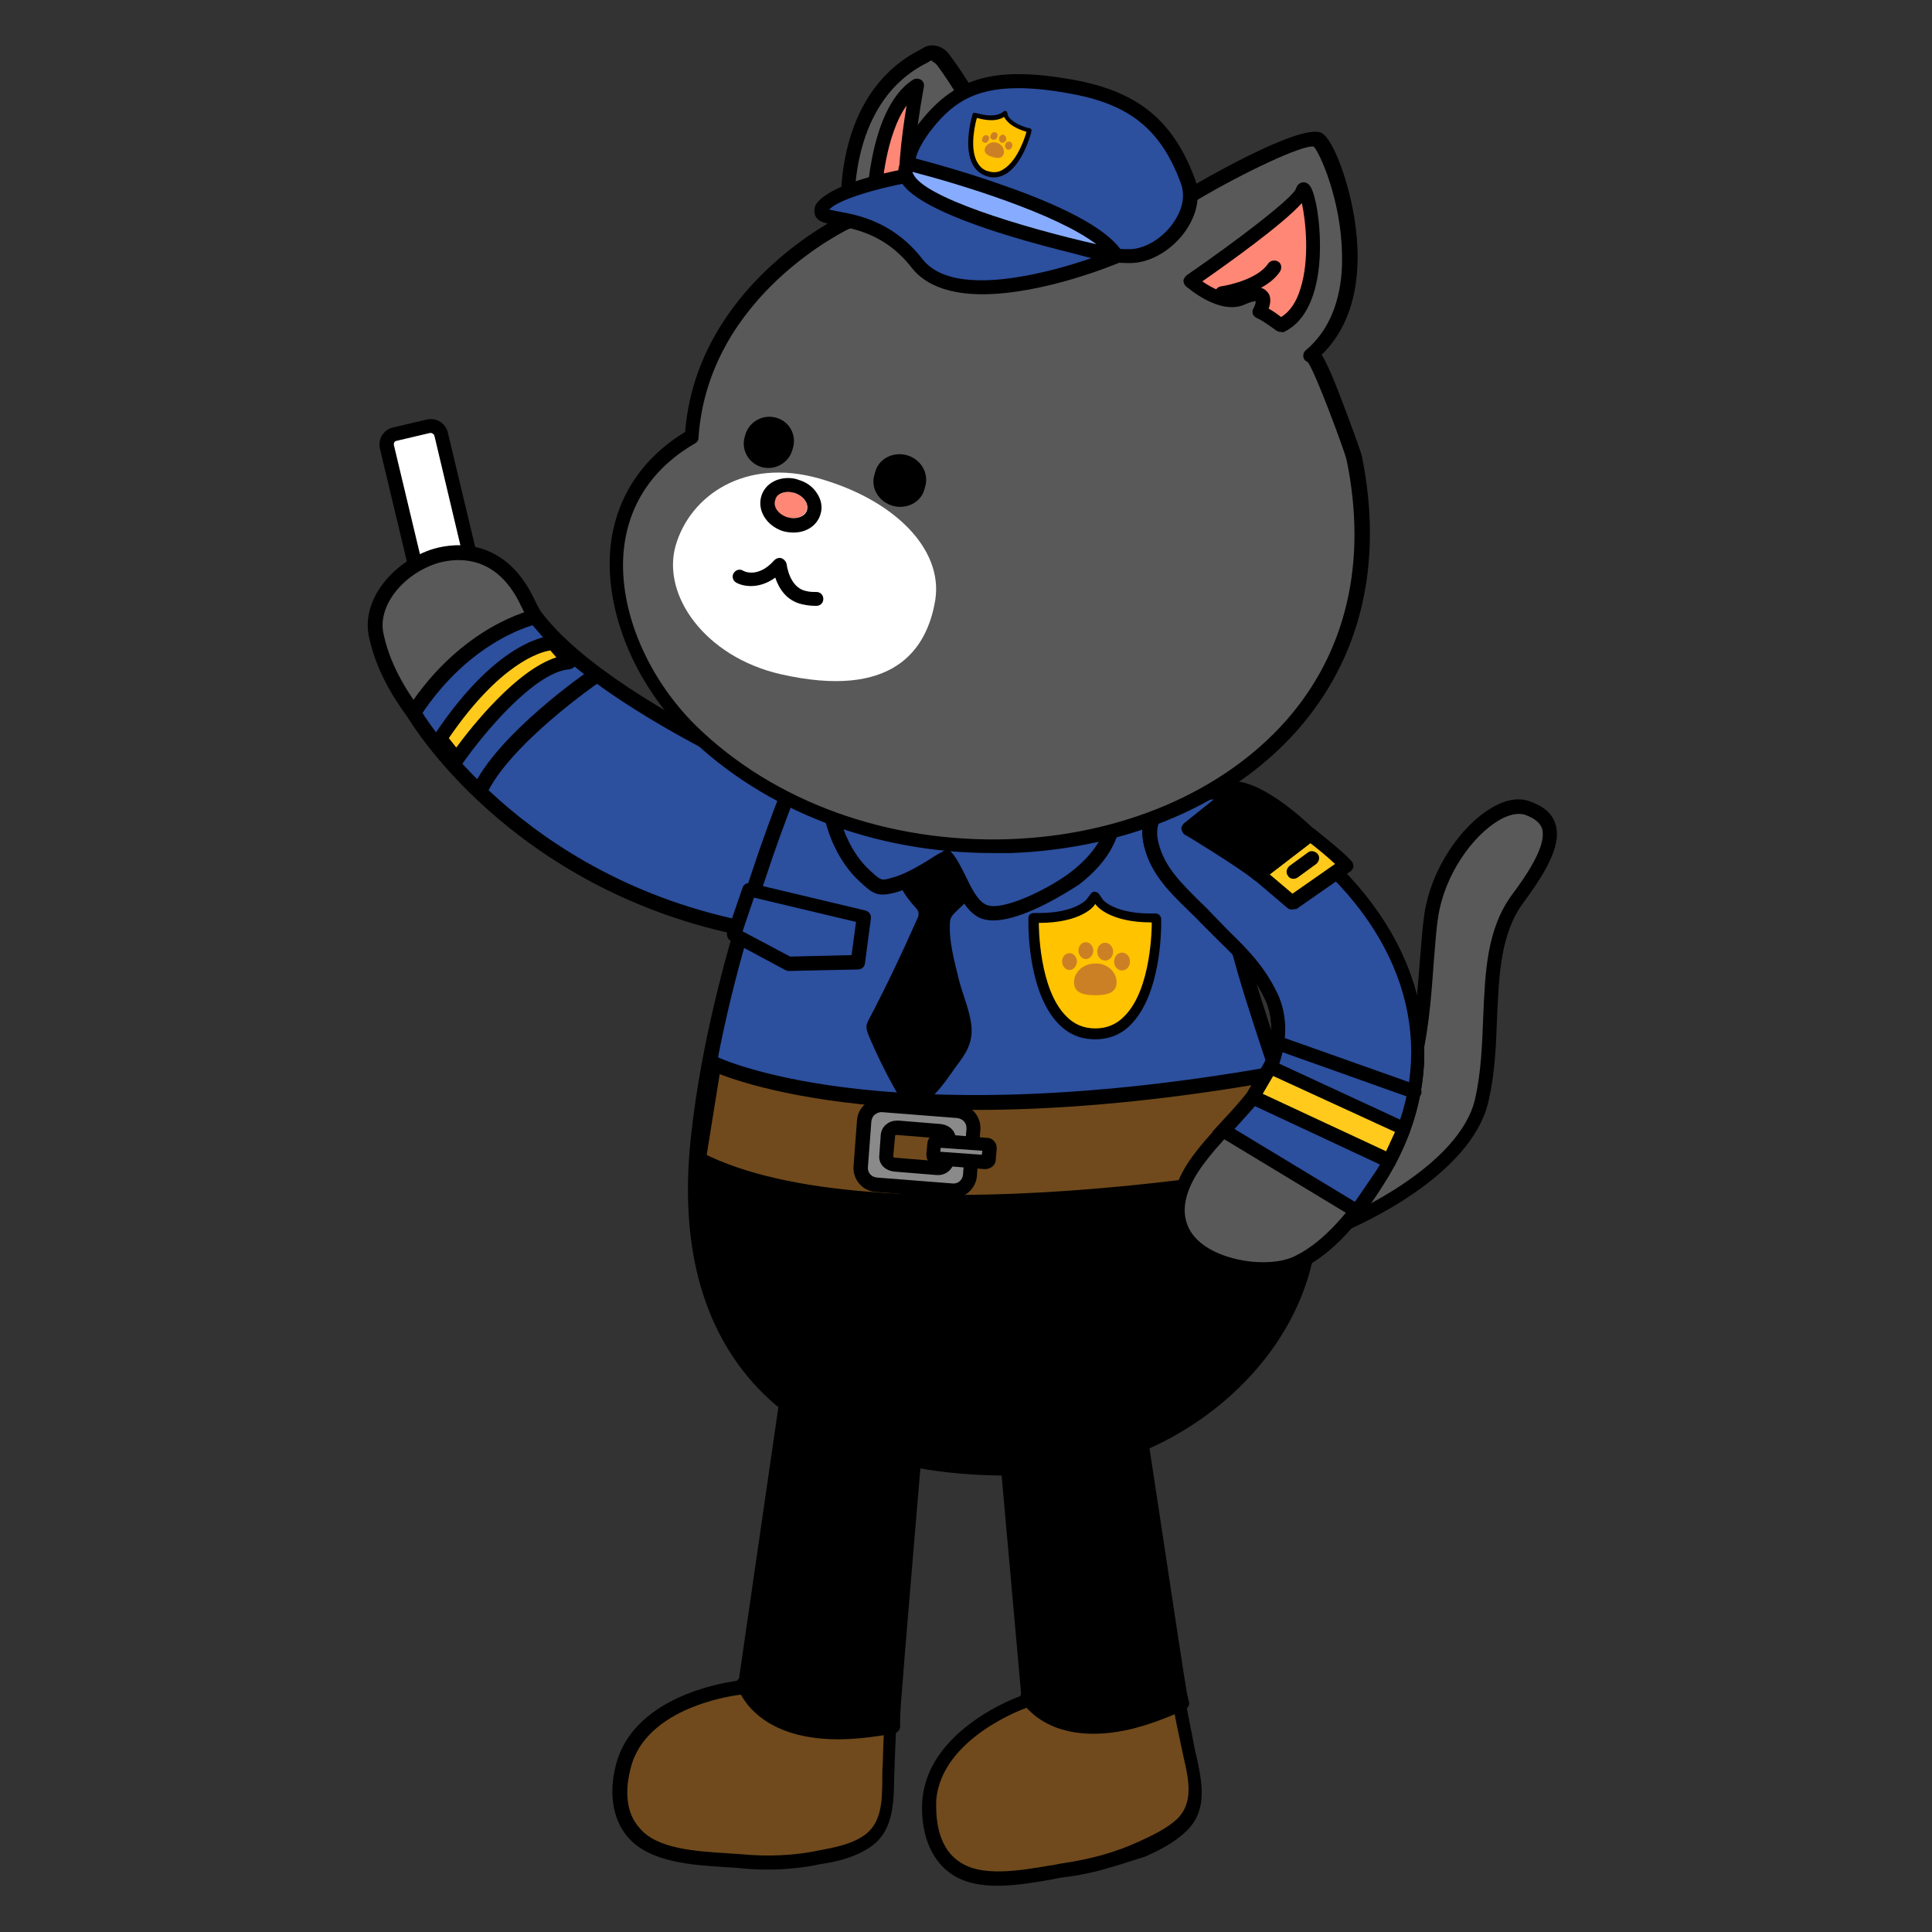 <?xml version="1.0" encoding="utf-8"?>
<!-- Generator: Adobe Illustrator 26.5.0, SVG Export Plug-In . SVG Version: 6.00 Build 0)  -->
<svg version="1.1" id="레이어_5" xmlns="http://www.w3.org/2000/svg" xmlns:xlink="http://www.w3.org/1999/xlink" x="0px"
	 y="0px" viewBox="0 0 390 390" style="enable-background:new 0 0 390 390;" xml:space="preserve">
<rect x="0" y="0" width="390" height="390" fill="#333333" stroke="none"/>
<g>
	<g>
		<path style="fill:#FFFFFF;" d="M94.9,121.6l-6.6,1.6c-1.2,0.3-2.4-0.5-2.7-1.7l-7.4-31.1c-0.3-1.2,0.5-2.4,1.7-2.7l6.6-1.6
			c1.2-0.3,2.4,0.5,2.7,1.7l7.4,31.1C96.9,120.1,96.1,121.3,94.9,121.6z"/>
		<path d="M87.7,124.7c-0.7,0-1.3-0.2-1.9-0.5c-0.8-0.5-1.4-1.3-1.6-2.2l-7.5-31.4c-0.2-0.9-0.1-1.9,0.4-2.7
			c0.5-0.8,1.3-1.4,2.2-1.6l6.8-1.6c0.9-0.2,1.9-0.1,2.7,0.4c0.8,0.5,1.4,1.3,1.6,2.2l7.5,31.4c0.5,1.9-0.7,3.8-2.6,4.3l-6.8,1.6
			C88.3,124.7,88,124.7,87.7,124.7z M87,87.4c-0.1,0-0.1,0-0.2,0L80,89c-0.3,0.1-0.4,0.2-0.4,0.3c-0.1,0.1-0.1,0.3-0.1,0.5l7.5,31.4
			c0.1,0.3,0.2,0.4,0.3,0.4c0.1,0.1,0.3,0.1,0.5,0.1l6.8-1.6l0,0c0.4-0.1,0.6-0.5,0.5-0.9L87.7,88c-0.1-0.3-0.2-0.4-0.3-0.4
			C87.3,87.5,87.2,87.4,87,87.4z"/>
	</g>
	<path style="fill:#595959;stroke:#000000;stroke-width:3;stroke-miterlimit:10;" d="M149.9,186.9c0,0.1-0.1,0.1-0.2,0.1h-0.1
		c-3-1.2-6.1-2.4-9.3-3.6c-14.6-5.6-29.8-11.4-40.6-22.1c-0.6-0.6-1.2-1.2-1.9-1.8c-9.1-8.9-19.4-19.1-21.9-31.5
		c-1.2-6.1,4-13,11.5-15.6c3-1,13.2-3.3,19.1,9.2c3.9,8.2,12.8,19.9,32.7,28.6c2.7,1.2,7.7,3.1,12.9,5.1c10.5,4,22.4,8.5,24.9,10.6
		c0.1,0.1,0.1,0.2,0,0.3"/>
	<path style="fill:#2C4F9E;stroke:#000000;stroke-width:3;stroke-linecap:round;stroke-linejoin:round;stroke-miterlimit:10;" d="
		M108.1,124.5c0,0-13.9,2.9-24.6,19.4c0,0,20.1,34.7,68,43.8l27.6-21.4C179.1,166.3,124.2,145.8,108.1,124.5z"/>
	<g>
		<path style="fill:#2C4F9E;" d="M120.2,136.4c0,0-18.7,12.8-23.4,23.5"/>
		<path d="M98.1,160.6l-2.8-1.3c4.9-11,23.2-23.7,24-24.2l1.7,2.6C120.8,137.8,102.6,150.4,98.1,160.6z"/>
	</g>
	<g>
		<path style="fill:#FFCA1C;" d="M88.9,149.1l3.3,4.1c0,0,13.1-19,22.7-19.6l-3.2-3.9C111.7,129.7,101.8,129.7,88.9,149.1z"/>
		<path d="M92,154.6c-0.4,0-0.7-0.2-0.9-0.5l-3.3-4.1c-0.4-0.5-0.4-1.2-0.1-1.7c13.2-19.8,23.6-20,24-20s0.8,0.2,1.1,0.5l3.2,3.9
			c0.3,0.4,0.4,1,0.2,1.5c-0.2,0.5-0.7,0.8-1.2,0.9c-7.3,0.5-18.1,13.9-21.6,19c-0.3,0.4-0.7,0.6-1.1,0.6
			C92.2,154.6,92.1,154.6,92,154.6z M90.6,149l1.5,1.9c3.1-4.2,12.1-15.6,20.2-18.2l-1.2-1.4C108.9,131.6,100.8,134.1,90.6,149z"/>
	</g>
</g>
<path style="fill:#2C4F9E;stroke:#000000;stroke-width:3;stroke-miterlimit:10;" d="M162.3,152.4c-1.2,2.7-17.2,39.7-21.3,76.9
	c-2.4,21.5,2.1,38.3,13.1,49.9c12.1,12.7,31.9,18.5,57.2,16.9c17-1.1,33.8-10.3,44-24.2c8.3-11.4,11.1-24.6,8-37.3
	c-1.9-7.7-4.4-15.2-6.9-22.5c-2.3-7-4.7-14.2-6.6-21.6c-0.1-0.5-1.3-3.3-2.8-6.8c-5.4-13-8.2-20.1-8.1-21.8
	C233.3,161.3,166.2,152.9,162.3,152.4z"/>
<g>
	<path style="fill:#704A1C;" d="M149.9,340.2c0,0.3-0.3,0.5-0.5,0.5s-19,2-23.3,14.8c-1.5,4.7-1.8,10.5,1.8,14.5
		c4.5,5.5,15,5.3,21.5,5.8c5.5,0.5,11,0.3,16.3-0.8c3-0.5,6.2-1.2,8.8-2.7c5.8-3.2,4.7-10.2,5-16c0-1,0.5-14.5,0.8-14.5
		C180.5,341.6,149.9,340.2,149.9,340.2z"/>
	<path d="M154.9,377.4c-1.9,0-3.8-0.1-5.7-0.3c-0.9-0.1-1.8-0.1-2.8-0.2c-6.5-0.4-15.3-0.9-19.7-6.1c-3.2-3.7-4-9.6-2-15.8
		c4.2-12.4,20.5-15.2,24-15.7c0.1-0.1,0.1-0.1,0.2-0.2c0.3-0.3,0.7-0.4,1-0.4l28.9,1.4c0.4,0,0.8,0,1,0.1c0.1,0,0.1,0,0.2,0l0,0
		c0.9,0.1,1.4,0.5,1.4,1.4c0,0.2,0,0.3-0.1,0.5c-0.2,1.6-0.7,13-0.7,14c0,0.9-0.1,1.9-0.1,2.8c-0.1,5.3-0.1,11.4-5.7,14.5
		c-2.8,1.7-6.4,2.5-9.2,2.9C162.4,377,158.7,377.4,154.9,377.4z M150.7,341.6c-0.4,0.3-0.8,0.5-1.2,0.5c-0.1,0-18,1.9-21.9,13.8
		c-0.8,2.6-2.3,8.9,1.5,13.1c3.5,4.3,11.6,4.7,17.6,5.1c1,0.1,2,0.1,2.9,0.2c5.4,0.5,10.8,0.3,15.9-0.8c2.6-0.5,5.9-1.1,8.3-2.6
		c4.2-2.4,4.3-7.1,4.3-12c0-0.9,0-1.9,0.1-2.8c0-0.5,0.1-4.2,0.3-7.7c0.1-1.8,0.2-3.5,0.3-4.8c0-0.3,0-0.5,0-0.7
		C174,342.7,159.5,342.1,150.7,341.6z M180.7,343c-0.1,0-0.3,0.1-0.5,0.1C180.4,343,180.5,343,180.7,343z M149.5,339.2
		c-0.1,0-0.1,0-0.2,0C149.4,339.2,149.5,339.2,149.5,339.2z"/>
</g>
<g>
	<path d="M180.2,346.6c0-3,4.5-54.6,5-62.1l-26-5.8l-8.8,60.1l-0.3,1.2c0,0,4.3,13.5,30,8.2L180.2,346.6L180.2,346.6z"/>
	<path d="M169.2,351.1c-16.8,0-20.1-9.9-20.3-10.5c-0.1-0.2-0.1-0.5,0-0.7l0.3-1.2l8.7-60c0.1-0.4,0.3-0.8,0.6-0.9
		c0.3-0.2,0.8-0.3,1.1-0.2l26,5.8c0.7,0.2,1.1,0.8,1.1,1.5c-0.2,3.1-1.1,14.1-2.1,25.6c-1.3,15.4-2.9,34.6-2.9,36.2v1.8
		c0,0.7-0.5,1.2-1.1,1.4C176.2,350.7,172.4,351.1,169.2,351.1z M180.2,348.4L180.2,348.4L180.2,348.4z M151.6,340
		c0.8,1.9,5.9,11.2,27.1,7.2v-0.6c0-1.8,1.5-19.5,2.9-36.5c0.9-10.4,1.7-20.2,2-24.4l-23.4-5.2l-8.5,58.6L151.6,340z"/>
</g>
<g>
	<path style="fill:#704A1C;" d="M207.2,342.9c0.1,0.3-0.2,0.5-0.4,0.6c-0.2,0-18,6.3-19.2,19.8c-0.4,5,0.7,10.6,5.1,13.7
		c5.7,4.3,15.9,1.7,22.2,0.6c5.4-0.8,10.7-2.3,15.7-4.5c2.8-1.2,5.8-2.6,7.9-4.7c4.9-4.5,2.2-11,1.2-16.7c-0.2-1-2.9-14.2-2.6-14.3
		C237.2,337.2,207.2,342.9,207.2,342.9z"/>
	<path d="M220.7,377.9c-1.8,0.4-3.7,0.8-5.6,1c-0.9,0.1-1.8,0.3-2.8,0.5c-6.4,1.1-15.1,2.7-20.5-1.3c-4-2.8-6.1-8.4-5.6-14.9
		c1.2-13,16.4-19.6,19.7-20.8c0.1-0.1,0.1-0.1,0.1-0.2c0.2-0.3,0.6-0.5,0.9-0.6l28.5-5.3c0.4-0.1,0.7-0.2,1-0.1c0.1,0,0.1,0,0.2,0
		l0,0c0.9-0.1,1.5,0.1,1.7,1.1c0,0.2,0.1,0.3,0,0.5c0.2,1.6,2.4,12.8,2.6,13.8c0.2,0.9,0.3,1.9,0.6,2.8c1.1,5.2,2.5,11.1-2.2,15.4
		c-2.4,2.3-5.7,3.9-8.2,5C227.9,375.8,224.4,377,220.7,377.9z M208.2,344.1c-0.3,0.4-0.6,0.6-1.1,0.7c-0.1,0-17,6-18.1,18.5
		c-0.1,2.7-0.1,9.2,4.5,12.4c4.4,3.3,12.4,1.9,18.3,0.9c1-0.1,2-0.4,2.9-0.5c5.4-0.8,10.6-2.2,15.3-4.4c2.4-1.1,5.4-2.5,7.5-4.4
		c3.5-3.3,2.5-7.9,1.4-12.7c-0.2-0.9-0.4-1.8-0.6-2.8c-0.1-0.5-0.9-4.1-1.5-7.5c-0.3-1.8-0.6-3.4-0.8-4.8c-0.1-0.3-0.1-0.5-0.2-0.6
		C231.1,339.8,216.9,342.5,208.2,344.1z M237.7,338.5c-0.1,0-0.3,0.2-0.4,0.2C237.5,338.6,237.6,338.5,237.7,338.5z M206.5,342.1
		c-0.1,0-0.1,0-0.2,0C206.4,342.1,206.5,342.1,206.5,342.1z"/>
</g>
<path d="M141,234c0,0-10.7,55.4,53,62.4c0,0,48.6,4.4,65.6-31.6c0,0,7.3-16.4,2.7-28.7C262.4,236.1,177.7,249.6,141,234z"/>
<g>
	<path d="M238.1,342.1c-0.7-2.9-8.2-54.1-9.5-61.5L202,281l5.4,60.5v1.3c0,0,7.3,12.2,31.1,1.1L238.1,342.1L238.1,342.1z"/>
	<path d="M228.5,349c-16.4,3.9-21.9-5-22.2-5.5c-0.1-0.2-0.2-0.4-0.2-0.6v-1.3l-5.4-60.4c0-0.4,0.1-0.8,0.3-1.1s0.7-0.5,1.1-0.4
		l26.6-0.4c0.7,0,1.3,0.5,1.5,1.2c0.5,3.1,2.2,14,3.9,25.4c2.3,15.3,5.2,34.4,5.5,35.9l0.4,1.7c0.2,0.6-0.2,1.3-0.8,1.6
		C235.2,347,231.6,348.2,228.5,349z M238.5,343.9L238.5,343.9L238.5,343.9z M208.8,342.3c1.2,1.7,8.3,9.5,28.1,0.7l-0.1-0.6
		c-0.4-1.7-3-19.3-5.6-36.2c-1.6-10.3-3-20.1-3.7-24.2l-23.9,0.4l5.3,58.9L208.8,342.3z"/>
</g>
<g>
	<path style="fill:#595959;" d="M272,246.9c0,0,23.9-10,27.1-24.8c3.3-14.8-0.6-30.1,7.3-40.7s8.4-15.8,1.9-18.1
		s-17.6,9.1-19.5,21.8s-0.3,41.1-14.8,42.6"/>
	<path d="M272,248.3c-0.6,0-1.1-0.3-1.3-0.9c-0.3-0.7,0-1.6,0.8-1.9c0.2-0.1,23.2-9.9,26.3-23.8c1.2-5.4,1.4-11,1.6-16.3
		c0.4-9.2,0.7-17.9,5.9-24.9c4.8-6.4,6.7-10.7,6-13.2c-0.4-1.2-1.5-2.1-3.4-2.8c-1.4-0.5-3.4-0.1-5.5,1.2c-5,3-10.8,10.7-12.1,19.5
		c-0.4,2.5-0.6,5.8-0.9,9.3c-1,14-2.4,33.2-15.2,34.5c-0.8,0.1-1.5-0.5-1.6-1.3s0.5-1.5,1.3-1.6c10.4-1,11.7-18.9,12.7-31.9
		c0.3-3.5,0.5-6.8,0.9-9.5c1.4-9.7,7.8-18.2,13.4-21.5c2.9-1.8,5.7-2.3,8-1.4c2.8,1,4.5,2.5,5.1,4.6c1.1,3.5-0.9,8.3-6.4,15.7
		c-4.7,6.3-5,14.6-5.4,23.3c-0.2,5.5-0.4,11.1-1.7,16.8c-3.4,15.4-27,25.4-28,25.9C272.4,248.3,272.2,248.3,272,248.3z"/>
</g>
<g>
	<path d="M184.8,183.2c0.3,0.3,0.6,0.7,0.6,1.1c0.1,0.5-0.1,0.9-0.3,1.3c-3,6.8-6.2,13.5-9.6,20c-0.3,0.5-0.5,1-0.6,1.6
		c0,0.6,0.2,1.2,0.4,1.7c1.9,4.5,4.1,8.9,6.6,13.1c0.3,0.4,0.6,0.9,1,1.2c3.4,2.3,8.5-5.7,10-7.8c2-2.6,3.5-4.8,3.2-8.2
		c-0.3-3.2-1.7-6.2-2.5-9.3c-0.9-3.7-2.2-8.3-1.8-12.1c0.1-0.6,0.5-1.1,1-1.6c1.5-1.5,3.2-2.9,4.4-4.6c1.2-1.8,2-4,1.5-6
		c-1.2-5.2-8.1-6-11.8-3.2c-1.5,1.2-3.1,3-4.4,4.4C180.1,177.7,182.7,180.8,184.8,183.2z"/>
	<g>
		<path style="fill:#2C4F9E;" d="M167.5,153.1c-1.7,8.3,1.1,18.4,7,23.8c2.4,2.2,2.8,2.6,5.8,1.9c3.7-0.9,7.8-3.7,10.8-5.7
			c2.3,2.8,3.8,9,7.2,10.8c4.4,2.2,15.4-4.2,18.7-6.7c4.8-3.7,8.6-8.7,7.8-15.1c-1.7-13-17-20.4-29-22.2c-8.5-1.3-20.3,0-26.9,6.1
			C166.6,148.1,168,150.5,167.5,153.1z"/>
		<path d="M200.5,185.8c-1.1,0-2.1-0.2-2.9-0.6c-2.5-1.3-3.9-4.2-5.3-7.1c-0.5-1.1-1.1-2.2-1.6-3l0,0c-2.9,1.9-6.6,4.2-10.1,5.1
			c-3.5,0.9-4.4,0.2-6.9-2.1l-0.1-0.1c-6.2-5.6-9.3-16.2-7.4-25.1c0.2-0.7,0.1-1.5,0.1-2.3c-0.1-1.7-0.2-3.8,1.7-5.5
			c6.9-6.4,19-7.8,28-6.5c13.3,2,28.4,10.2,30.2,23.5c0.8,5.9-2.1,11.6-8.3,16.4C215.9,179.8,206.7,185.8,200.5,185.8z M191.4,171.3
			l0.8,0.9c1,1.2,1.8,2.8,2.7,4.6c1.1,2.3,2.4,5,4.1,5.8c3.2,1.6,13.1-3.4,17.2-6.6c5.4-4.2,7.9-8.8,7.2-13.8
			c-1.1-8.3-10.2-18.4-27.8-21c-8.3-1.3-19.5,0-25.7,5.7c-0.9,0.8-0.9,1.7-0.8,3.3c0,0.9,0.1,2-0.1,3.1l0,0
			c-1.6,7.9,1.2,17.5,6.6,22.4l0.1,0.1c2.2,2,2.2,2,4.3,1.4c3.1-0.8,6.5-3,9.2-4.7L191.4,171.3z"/>
	</g>
</g>
<g>
	<path style="fill:#704A1C;stroke:#000000;stroke-width:3;stroke-miterlimit:10;" d="M144.1,214.7c0,0,32.8,16.1,112.3,2.2l6,19.2
		c0,0-85.8,16.2-121.4-2.1L144.1,214.7z"/>
	<g>
		<g>
			<path style="fill:#8A8A8A;" d="M193.4,224.3l-15.3-1.2c-1.9-0.1-3.5,1.2-3.6,3.1l-0.7,9.3c-0.1,1.9,1.3,3.5,3.1,3.6l15.3,1.2
				c1.9,0.1,3.5-1.2,3.6-3.1l0.7-9.3C196.7,226.1,195.3,224.4,193.4,224.3z M191.2,234.3c-0.1,0.9-0.9,1.5-1.9,1.5l-8.6-0.7
				c-1-0.1-1.8-0.9-1.7-1.7l0.3-4.2c0.1-0.9,0.9-1.5,1.9-1.5l8.6,0.7c1,0.1,1.8,0.9,1.7,1.7L191.2,234.3z"/>
			<path d="M192.4,241.8c-0.1,0-0.3,0-0.4,0l-15.3-1.2c-2.6-0.2-4.6-2.5-4.4-5.2l0.7-9.3c0.1-1.3,0.7-2.4,1.7-3.3
				c1-0.8,2.2-1.2,3.5-1.1l15.3,1.2l0,0c1.3,0.1,2.4,0.7,3.3,1.7c0.8,1,1.2,2.2,1.1,3.5l-0.7,9.3c-0.1,1.3-0.7,2.4-1.7,3.3
				C194.7,241.4,193.6,241.8,192.4,241.8z M177.9,224.5c-0.5,0-0.9,0.2-1.3,0.5c-0.4,0.3-0.6,0.8-0.7,1.3l-0.7,9.3
				c-0.1,1.1,0.7,2,1.8,2.1l15.3,1.2c1.1,0.1,2-0.7,2.1-1.8l0.7-9.3c0-0.5-0.1-1-0.5-1.4c-0.3-0.4-0.8-0.6-1.3-0.7l-15.3-1.2
				C178,224.5,178,224.5,177.9,224.5z M189.4,237.2c-0.1,0-0.2,0-0.3,0l-8.6-0.7c-0.8-0.1-1.6-0.4-2.2-1c-0.6-0.6-0.9-1.4-0.8-2.3
				l0.3-4.2c0.1-0.8,0.5-1.6,1.2-2.1c0.6-0.5,1.4-0.7,2.3-0.7l8.6,0.7c0.8,0.1,1.6,0.4,2.2,1c0.6,0.6,0.9,1.4,0.8,2.3l-0.3,4.2l0,0
				C192.4,236,191,237.2,189.4,237.2z M181,229.1c-0.2,0-0.3,0.1-0.3,0.1l-0.4,4.3c0.1,0.1,0.2,0.2,0.4,0.2l8.6,0.7
				c0.3,0,0.4-0.1,0.4-0.2l0.3-4.2c-0.1-0.1-0.2-0.2-0.4-0.2L181,229.1L181,229.1z M191.2,234.3L191.2,234.3L191.2,234.3z"/>
		</g>
		<g>
			<path style="fill:#8A8A8A;" d="M198.8,234.6l-9.8-0.8c-0.4,0-0.7-0.4-0.7-0.8l0.2-2.2c0-0.4,0.4-0.7,0.8-0.7l9.8,0.8
				c0.4,0,0.7,0.4,0.7,0.8l-0.2,2.2C199.5,234.3,199.2,234.6,198.8,234.6z"/>
			<path d="M198.9,236c-0.1,0-0.1,0-0.2,0l-9.8-0.8c-0.6,0-1.1-0.3-1.4-0.7c-0.4-0.4-0.5-1-0.5-1.5l0.2-2.2c0.1-1.2,1.1-2,2.3-1.9
				l9.8,0.8c0.6,0,1.1,0.3,1.4,0.7c0.4,0.4,0.5,1,0.5,1.5l-0.2,2.2c0,0.6-0.3,1.1-0.7,1.4C199.9,235.8,199.4,236,198.9,236z
				 M198.9,233.2L198.9,233.2L198.9,233.2z M189.8,232.5l8.4,0.6l0.1-0.8l-8.4-0.6L189.8,232.5z"/>
		</g>
	</g>
</g>
<g>
	<g>
		<path style="fill:#595959;" d="M239.2,160.7c1-0.3,2.1-0.5,3.3-0.6c9.8-1.2,18.7,8,25.5,14.3c17.3,16.2,25,39.2,11.4,62.1
			c-4,6.8-9.8,14.6-16.8,18.1c-2.9,1.5-6.4,1.7-9.7,1.4c-6.1-0.5-12.6-3.3-14.5-8.6c-1.4-4.1,0.3-8.7,2.9-12.4
			c3.3-4.9,8-8.9,11.6-13.6c4.6-5.9,6.9-14.1,3.6-20.7c-3.3-6.6-7.8-10.1-13-15.5c-4.4-4.6-9.4-8.3-11-14.6
			C231,164.8,234.3,161.9,239.2,160.7z"/>
		<path d="M255.3,257.6c-0.8,0-1.7,0-2.5-0.1c-6.2-0.5-13.5-3.3-15.7-9.6c-1.7-5,0.7-10.2,3-13.6c2-2.9,4.4-5.5,6.7-8
			c1.7-1.8,3.4-3.7,5-5.7c4.8-6.2,6.2-13.7,3.4-19.2c-2.4-4.9-5.6-8-9.3-11.6c-1.1-1.1-2.3-2.3-3.5-3.5c-0.8-0.9-1.7-1.7-2.6-2.6
			c-3.6-3.5-7.4-7.2-8.8-12.7c-1.5-5.8,1.3-10,7.8-11.7l0,0c1-0.3,2.2-0.5,3.4-0.6c9.8-1.2,18.8,7.3,25.3,13.5l1.3,1.2
			c19.9,18.7,24.2,42.6,11.6,63.9C274.8,246.7,269,253,263,256C261,257,258.4,257.6,255.3,257.6z M239.6,162
			c-6.6,1.7-6.5,5.5-5.8,8.2c1.2,4.7,4.5,7.9,8,11.4c0.9,0.9,1.8,1.7,2.6,2.6c1.2,1.2,2.3,2.4,3.4,3.5c3.9,3.8,7.2,7.1,9.8,12.4
			c3.3,6.5,1.8,15.2-3.7,22.3c-1.6,2-3.4,4-5.1,5.8c-2.3,2.4-4.6,5-6.5,7.7c-2,2.9-4.1,7.2-2.7,11.1c1.7,5,8.2,7.2,13.2,7.7
			c3.6,0.3,6.7-0.1,8.9-1.3c5.4-2.7,11-8.8,16.2-17.6c11.9-20.1,7.7-42.6-11.1-60.3l-1.3-1.2c-6.5-6.1-14.5-13.8-23-12.7
			C241.6,161.6,240.5,161.8,239.6,162L239.6,162z"/>
	</g>
	<g>
		<path style="fill:#2C4F9E;" d="M273.9,244.5c1-1.5,4.6-6.6,5.4-8c13.6-22.9,5.9-45.9-11.4-62.1c-6.7-6.3-15.7-15.5-25.5-14.3
			c-1.1,0.1-2.2,0.3-3.3,0.6c-5,1.3-8.3,4.2-6.8,10c1.6,6.3,6.6,10,11,14.6c5.2,5.4,9.7,8.9,13,15.5c3.3,6.6,1.1,14.8-3.6,20.7
			c-1.8,2.3-3.9,4.5-5.9,6.7L273.9,244.5z"/>
		<path d="M274.3,246.4l-29.6-17.9l2.1-2.3c1.7-1.8,3.4-3.7,5-5.7c4.8-6.2,6.2-13.7,3.4-19.2c-2.4-4.9-5.6-8-9.3-11.6
			c-1.1-1.1-2.3-2.3-3.5-3.5c-0.8-0.9-1.7-1.7-2.6-2.6c-3.6-3.5-7.4-7.2-8.8-12.7c-1.5-5.8,1.3-10,7.8-11.7c1-0.3,2.2-0.5,3.4-0.6
			c9.8-1.2,18.8,7.3,25.3,13.5l1.3,1.2c19.9,18.7,24.2,42.6,11.6,63.9c-0.6,1.1-2.7,4.1-4.3,6.3c-0.5,0.8-1,1.4-1.2,1.8L274.3,246.4
			z M249.2,227.9l24.3,14.7c0.1-0.2,0.3-0.4,0.5-0.7c1.4-2.1,3.6-5.2,4.2-6.2c11.9-20.1,7.7-42.6-11.1-60.3l-1.3-1.2
			c-6.5-6.1-14.5-13.8-23-12.7c-1.1,0.1-2.2,0.3-3.1,0.6c-6.6,1.7-6.5,5.5-5.8,8.2c1.2,4.7,4.5,7.9,8,11.4c0.9,0.9,1.8,1.7,2.6,2.6
			c1.2,1.2,2.3,2.4,3.4,3.5c3.9,3.8,7.2,7.1,9.8,12.4c3.3,6.5,1.8,15.2-3.7,22.3C252.5,224.3,250.8,226.1,249.2,227.9z"/>
	</g>
	<g>
		<line style="fill:none;" x1="285.5" y1="220.3" x2="257.8" y2="210.5"/>
		<path d="M285.5,221.8c-0.2,0-0.3,0-0.5-0.1l-27.8-9.9c-0.7-0.3-1.1-1.1-0.9-1.8c0.3-0.7,1.1-1.1,1.8-0.9L286,219
			c0.7,0.3,1.1,1.1,0.9,1.8C286.7,221.4,286.1,221.8,285.5,221.8z"/>
	</g>
	<g>
		<g>
			<path style="fill:#FFCA1C;" d="M264.5,168.4c0,0,5.2,4,7.2,6.2l-10.9,7.6l-6.7-5.7L264.5,168.4z"/>
			<path d="M260.8,183.6c-0.3,0-0.7-0.1-0.9-0.3l-6.7-5.7c-0.3-0.3-0.5-0.7-0.5-1.1c0-0.4,0.2-0.8,0.6-1.1l10.4-8
				c0.5-0.4,1.2-0.4,1.7,0c0.2,0.2,5.3,4.1,7.4,6.4c0.3,0.3,0.4,0.7,0.4,1.1c0,0.4-0.3,0.8-0.6,1l-10.9,7.6
				C261.3,183.5,261,183.6,260.8,183.6z M256.3,176.5l4.6,3.9l8.6-6c-1.6-1.5-3.8-3.3-5-4.2L256.3,176.5z"/>
		</g>
		<g>
			<line style="fill:none;" x1="264.8" y1="173.3" x2="261.1" y2="176"/>
			<path d="M261.1,177.4c-0.4,0-0.9-0.2-1.1-0.6c-0.5-0.6-0.3-1.5,0.3-2l3.7-2.7c0.6-0.5,1.5-0.3,2,0.3s0.3,1.5-0.3,2l-3.7,2.7
				C261.7,177.3,261.4,177.4,261.1,177.4z"/>
		</g>
		<g>
			<path d="M264.5,168.4c0,0-8.1-8.3-14.4-9.3l-10.1,8.1c0,0,11.3,6.9,14.1,9.3L264.5,168.4z"/>
			<path d="M254,177.9c-0.3,0-0.7-0.1-0.9-0.3c-2.7-2.3-13.8-9.1-13.9-9.1c-0.4-0.2-0.6-0.7-0.7-1.1s0.2-0.9,0.5-1.2l10.1-8.1
				c0.3-0.3,0.7-0.4,1.1-0.3c6.6,1.1,14.8,9.4,15.2,9.7c0.3,0.3,0.4,0.7,0.4,1.1c0,0.4-0.2,0.8-0.5,1l-10.4,8
				C254.7,177.8,254.4,177.9,254,177.9z M242.4,167c2.9,1.8,8.8,5.5,11.6,7.6l8.2-6.4c-2.3-2.1-7.5-6.7-11.9-7.7L242.4,167z"/>
		</g>
	</g>
	<g>
		<polygon style="fill:#FFCA1C;" points="283.4,227.9 256.4,215.4 252.9,221.5 280.5,234.4 		"/>
		<path d="M280.5,235.8c-0.2,0-0.4,0-0.6-0.1l-27.6-12.9c-0.4-0.2-0.6-0.5-0.8-0.9c-0.1-0.4-0.1-0.8,0.1-1.1l3.5-6.1
			c0.4-0.6,1.2-0.9,1.8-0.6l27,12.5c0.7,0.3,1,1.2,0.7,1.9l-2.9,6.5c-0.2,0.3-0.4,0.6-0.8,0.7C280.8,235.8,280.7,235.8,280.5,235.8z
			 M254.9,220.8l24.9,11.6l1.8-3.9L257,217.2L254.9,220.8z"/>
	</g>
</g>
<g>
	<polygon style="fill:#2C4F9E;" points="151.3,179.7 174.4,185.1 173.2,194.3 159.2,194.6 148.2,188.7 	"/>
	<path d="M159.2,196c-0.2,0-0.5-0.1-0.7-0.2l-11-5.9c-0.6-0.3-0.9-1.1-0.7-1.7l3.1-9c0.2-0.7,1-1.1,1.7-0.9l23.1,5.5
		c0.7,0.2,1.2,0.8,1.1,1.6l-1.2,9.1c-0.1,0.7-0.7,1.2-1.4,1.2L159.2,196L159.2,196z M149.9,188l9.6,5.1l12.4-0.3l0.9-6.7l-20.6-4.9
		L149.9,188z"/>
</g>
<g>
	<g>
		<g>
			<path style="fill:#595959;" d="M260.6,146.5c-27.5,30.9-87.6,33.4-120.8,1c-16.5-16.1-23.9-45.4-0.1-59.4
				c1.9-30.1,31.6-43.6,31.6-43.6s-2.8-24.3,15.4-33.3c0,0,1.9-1.6,3.8,0.8c6.2,8.2,15,25.1,16.4,31.2c0,0,13.2,2.8,19.7,6
				c0,0,8.7-6.9,14.6-10.4c5.9-3.5,21.9-12,24.7-10.7s13.9,30.6-1.3,43.4c1.2-1,8.5,19.5,8.7,20.7
				C278.1,115.2,272.3,133.4,260.6,146.5z"/>
			<path d="M200.4,172.2c-23.8,0-46.1-8.5-61.6-23.7c-11-10.7-17-25.9-15.5-38.7c1.2-9.5,6.3-17.3,15-22.6
				c2.2-27.1,26.5-41,31.5-43.6c-0.3-4.8-0.5-25.4,16.2-33.7c0.4-0.3,1.4-0.9,2.7-0.7c0.8,0.1,2,0.5,3,1.9
				c5.9,7.8,14.4,23.9,16.4,30.8c2.9,0.6,12.5,2.9,18.4,5.6c2.2-1.7,9.1-7,14.1-9.9c0.2-0.1,21.7-12.8,26.1-10.8
				c2.4,1.1,5.8,10.3,6.9,18.6c1.1,8,0.7,18.9-6.8,26.2c0.8,1.3,2.1,4,4.2,9.6c1.8,4.7,3.7,10,3.9,10.8c4.4,21.7-0.1,40.8-13.1,55.5
				l0,0c-13.2,14.9-34.2,23.8-57.7,24.7C202.8,172.2,201.6,172.2,200.4,172.2z M188.2,12.2c-0.3,0-0.6,0.2-0.6,0.2
				c-0.1,0.1-0.2,0.1-0.3,0.2c-17.1,8.4-14.7,31.7-14.7,31.9c0.1,0.6-0.3,1.2-0.8,1.5c-0.3,0.1-28.9,13.5-30.8,42.4
				c0,0.5-0.3,0.9-0.7,1.1c-8.3,4.8-13.2,12-14.3,20.8c-1.5,11.9,4.3,26.2,14.6,36.3c15.7,15.3,38.7,23.6,63.1,22.8
				c22.7-0.8,43-9.5,55.7-23.7l1.1,0.9l-1.1-0.9c12.4-13.9,16.7-32.3,12.4-53c-0.5-1.9-6.1-17.2-7.8-19.6c-0.2-0.1-0.4-0.2-0.6-0.4
				c-0.5-0.6-0.4-1.5,0.2-2l0,0l0,0c6.3-5.3,7.5-13.5,7.3-19.5c-0.2-10.9-4.5-20.4-5.7-21.6c-2.1-0.5-14.5,5.4-23.4,10.7
				c-5.8,3.4-14.4,10.2-14.5,10.3c-0.4,0.3-1,0.4-1.5,0.2c-6.3-3.2-19.2-5.9-19.4-5.9c-0.5-0.1-1-0.5-1.1-1.1
				c-1.4-5.9-10.3-22.8-16.1-30.6c-0.3-0.3-0.6-0.7-1.1-0.8C188.3,12.2,188.3,12.2,188.2,12.2z M265.6,72.7L265.6,72.7L265.6,72.7
				L265.6,72.7L265.6,72.7z"/>
		</g>
		<path style="fill:#FFFFFF;" d="M188.8,121.1c-1.7,10.3-8.7,20.1-31.2,15c-15.3-3.5-24.1-16-21.2-26c2.9-10,13.9-17.8,29-13.5
			S190.4,110.8,188.8,121.1z"/>
		<g>
			<g>
				<g>
					<path style="fill-rule:evenodd;clip-rule:evenodd;fill:#FF8775;" d="M160.4,99.5c-1.8-0.6-3.6,0.1-4,1.4
						c-0.4,1.4,0.6,2.9,2.4,3.5c1.8,0.6,3.6-0.1,4-1.4C163.3,101.6,162.2,100.1,160.4,99.5z"/>
					<path d="M159.1,99.3c0.4,0,0.9,0.1,1.3,0.2c1.8,0.6,2.9,2.1,2.5,3.5c-0.3,1-1.4,1.6-2.7,1.6c-0.4,0-0.9-0.1-1.3-0.2
						c-1.8-0.6-2.9-2.1-2.4-3.5C156.7,99.9,157.8,99.3,159.1,99.3 M159.1,96.5c-2.6,0-4.7,1.4-5.4,3.6c-0.9,2.9,1,6,4.3,7.1
						c0.7,0.2,1.4,0.3,2.2,0.3c2.6,0,4.7-1.4,5.4-3.6c0.5-1.5,0.2-3.1-0.8-4.5c-0.8-1.2-2.1-2.1-3.5-2.5
						C160.6,96.6,159.8,96.5,159.1,96.5L159.1,96.5z"/>
				</g>
				<g>
					<g>
						<path style="fill-rule:evenodd;clip-rule:evenodd;" d="M153.8,94.3L153.8,94.3c2.6,0.7,5.3-0.8,6.1-3.3l0.2-0.7
							c0.7-2.6-0.8-5.3-3.5-6c-2.6-0.7-5.3,0.8-6.1,3.3l-0.2,0.7C149.6,90.9,151.2,93.6,153.8,94.3"/>
					</g>
					<g>
						<path style="fill-rule:evenodd;clip-rule:evenodd;" d="M180.2,102.1L180.2,102.1c2.8,0.8,5.7-0.7,6.4-3.3l0.2-0.7
							c0.7-2.6-0.9-5.4-3.7-6.2c-2.8-0.8-5.7,0.7-6.4,3.3l-0.2,0.7C175.7,98.5,177.4,101.3,180.2,102.1"/>
					</g>
				</g>
			</g>
			<path d="M164.6,122.3c-0.8,0-1.7-0.1-2.6-0.3c-3.3-0.7-4.8-3.3-5.5-5.4c-3.3,2.4-6.5,1.8-7.9,1c-0.7-0.4-0.9-1.3-0.5-1.9
				c0.4-0.7,1.3-0.9,1.9-0.5c0.3,0.2,3.1,1.5,6.3-2.1c0.4-0.4,1-0.6,1.5-0.4s0.9,0.7,1,1.2c0,0,0.5,4.7,3.9,5.4
				c0.7,0.2,1.5,0.2,2.1,0.2l0,0c0.8,0,1.4,0.6,1.4,1.4s-0.6,1.4-1.4,1.4C164.7,122.3,164.6,122.3,164.6,122.3z"/>
		</g>
		<g>
			<path style="fill:#595959;" d="M196,53.8c-3.6,1.7-12.5-4.2-8.4-9.9c4-5.7,10.2,1.8,10.2,1.8s-4.2-11.5,4.1-12.6
				c8.2-1.1,7.3,8.8,7.3,8.8s0.2-5.6,4.7-5.8c9.4-0.4,8.5,9.8,2.2,13.5"/>
			<path d="M194.5,55.5c-2.6,0-5.7-1.7-7.5-3.9c-2.3-2.7-2.5-5.9-0.6-8.6c1.5-2.2,3.3-2.7,4.6-2.7c1.6-0.1,3.1,0.6,4.4,1.4
				c-0.3-2.2-0.2-4.8,1-6.9c1.1-1.8,2.8-2.8,5.2-3.2c2.6-0.4,4.7,0.2,6.3,1.7c0.9,0.9,1.5,1.9,1.9,3c0.9-1,2.2-1.7,4-1.7
				c6-0.3,7.7,3.3,8.2,4.9c1.1,4-1.2,8.9-5.2,11.2c-0.7,0.4-1.5,0.2-1.9-0.5s-0.2-1.5,0.5-1.9c3.3-1.9,4.6-5.6,3.9-8
				c-0.6-2-2.5-3-5.3-2.8c-2.8,0.1-3.3,3.2-3.4,4.2c0,0.2,0,0.3,0,0.3c-0.1,0.8-0.7,1.3-1.5,1.3s-1.4-0.7-1.3-1.5c0-0.1,0-0.3,0-0.4
				c0.1-1.4-0.2-4.5-1.7-6c-0.9-0.9-2.2-1.2-3.9-1c-1.5,0.2-2.5,0.8-3.1,1.8c-1.5,2.6-0.4,7.3,0.2,8.9c0.2,0.6,0,1.4-0.6,1.7
				s-1.4,0.2-1.8-0.3c-0.8-1-3.4-3.5-5.6-3.4c-0.9,0-1.7,0.5-2.4,1.5c-1.5,2.1-0.6,3.9,0.4,5.1c1.8,2.2,4.9,3.3,6.2,2.7
				c0.7-0.3,1.6,0,1.9,0.7c0.3,0.7,0,1.6-0.7,1.9C195.9,55.3,195.2,55.5,194.5,55.5z"/>
		</g>
		<g>
			<path style="fill:#FF8775;" d="M240.4,56.7c0,0,21.7-15,22.7-18.3c0.9-3.3,6.1,22.6-4.6,27.2c0,0-2.6-2-4.2-2.7
				c0,0,3.1-5.7-3.6-2.8C246.4,62,240.4,56.7,240.4,56.7z"/>
			<path d="M258.5,67c-0.3,0-0.6-0.1-0.9-0.3c-0.7-0.5-2.7-2-3.9-2.5c-0.4-0.2-0.7-0.5-0.8-0.8c-0.1-0.4-0.1-0.8,0.1-1.1
				c0.3-0.5,0.5-1.2,0.5-1.5c-0.3,0-1,0.1-2.3,0.7c-5.1,2.2-11.5-3.5-11.8-3.7c-0.3-0.3-0.5-0.7-0.5-1.1c0-0.4,0.3-0.8,0.6-1.1
				c10.3-7.1,21.4-15.6,22.1-17.5c0.3-1,1-1.3,1.6-1.3c1.2,0.1,1.8,1.2,2.5,4.5c1.4,7.3,1.7,22-6.7,25.8C258.9,67,258.7,67,258.5,67
				z M256.1,62.3c0.9,0.5,1.9,1.2,2.5,1.7c1.7-1,3.1-3,3.9-5.7c1.9-5.9,1.1-13.6,0.3-17.3c-4,4.4-14.8,12.1-20.1,15.8
				c2,1.4,5.1,3,7.3,2.1c1.8-0.8,4.3-1.6,5.7-0.1C256.7,59.7,256.5,61.2,256.1,62.3z"/>
		</g>
		<g>
			<path style="fill:#FF8775;" d="M246.7,59.2c0,0,7.7-1,10.5-5.2"/>
			<path d="M246.7,60.6c-0.7,0-1.3-0.5-1.4-1.2c-0.1-0.8,0.4-1.5,1.2-1.6c2-0.3,7.5-1.6,9.5-4.6c0.4-0.6,1.3-0.8,2-0.4
				c0.7,0.4,0.8,1.3,0.4,2c-3.1,4.6-11.1,5.7-11.5,5.8C246.9,60.6,246.8,60.6,246.7,60.6z"/>
		</g>
		<g>
			<path style="fill:#FF8775;" d="M185.1,17.2c0,0-4.2,22-1.3,25.1l-7.6,1.7C176.2,44,176.2,22.9,185.1,17.2z"/>
			<path d="M176.2,45.4c-0.3,0-0.6-0.1-0.9-0.3c-0.3-0.3-0.5-0.7-0.5-1.1c0-0.9,0.1-21.9,9.5-27.9c0.5-0.3,1.1-0.3,1.6,0
				c0.5,0.3,0.7,0.9,0.6,1.4c-1.9,10.3-3.1,22.3-1.6,23.8c0.4,0.4,0.5,0.9,0.3,1.4s-0.6,0.9-1.1,1l-7.6,1.7
				C176.4,45.4,176.3,45.4,176.2,45.4z M183,21.3c-4.2,5.9-5.1,16.6-5.3,20.9l4.2-0.9C180.8,36.8,182,27.5,183,21.3z"/>
		</g>
	</g>
	<g>
		<path style="fill:#2C4F9E;" d="M183.6,35.4c0,0-15.7,2.8-17.6,6.5s10-0.5,19.1,11.2s40.3-1.5,40.3-1.5S203.3,29.5,183.6,35.4z"/>
		<path d="M198.3,59.4c-5.8,0-11.2-1.4-14.3-5.4c-5.2-6.7-11.5-7.8-15.2-8.5c-2.2-0.4-3.6-0.7-4.2-1.9c-0.3-0.7-0.3-1.5,0.1-2.3
			c0.4-0.7,3-4.5,18.6-7.3c8.4-2.5,18.6-0.4,29.3,6.1c8,4.8,13.6,10.3,13.8,10.6c0.3,0.3,0.5,0.8,0.4,1.3s-0.4,0.8-0.8,1
			C225.1,53.4,210.6,59.4,198.3,59.4z M167.4,42.3c0.5,0.1,1.2,0.3,1.9,0.4c3.8,0.7,11,2,16.9,9.6c4.3,5.5,14.4,4.7,22.2,3.1
			c6-1.2,11.5-3.1,14.4-4.2c-5.3-4.8-23.1-19.1-38.8-14.4c-0.1,0-0.1,0-0.2,0C176.9,38,169,40.4,167.4,42.3z M183.6,35.4L183.6,35.4
			L183.6,35.4z"/>
	</g>
	<g>
		<g>
			<path style="fill:#2C4F9E;" d="M186.2,26.1c6.4-8.4,13.2-11.5,29.5-8.7c12,2,19.4,7,23.9,18.9c2.8,7.3-5.1,15.1-11.4,15.4
				c-8.8,0.3-20.6-5.7-28.8-8.8c-8.8-3.2-21.9-4.3-13.4-16.5C186.1,26.3,186.1,26.2,186.2,26.1z"/>
			<path d="M227.5,53.1c-6.8,0-15-3.4-22.2-6.3c-2.3-0.9-4.4-1.8-6.3-2.5c-1.4-0.5-2.9-1-4.4-1.4c-5.3-1.6-10.9-3.3-12.3-7.5
				c-0.9-2.7-0.1-5.8,2.6-9.7c0.1-0.1,0.2-0.3,0.3-0.4l0,0c7.3-9.6,15.1-12,30.9-9.3c13.3,2.3,20.5,8,25,19.8
				c1.3,3.3,0.7,7-1.5,10.4c-2.6,4-7.1,6.8-11.2,6.9C228,53.1,227.7,53.1,227.5,53.1z M205.5,17.8c-9.2,0-13.7,3.3-18.1,9.2l0,0
				c-0.1,0.1-0.1,0.2-0.2,0.3c-2.1,3-2.9,5.4-2.3,7.1c1,2.9,5.8,4.3,10.5,5.7c1.5,0.5,3.1,0.9,4.6,1.5c2,0.7,4.1,1.6,6.4,2.6
				c7.2,3,15.4,6.3,21.8,6.1c3.1-0.1,6.8-2.4,8.9-5.7c1-1.5,2.5-4.5,1.2-7.8c-4.1-10.9-10.5-15.9-22.8-18
				C211.6,18.1,208.3,17.8,205.5,17.8z M186.2,26.1L186.2,26.1L186.2,26.1z"/>
		</g>
	</g>
	<g>
		<path style="fill:#87ACFF;" d="M183.3,33c0,0,36.7,9.1,42.1,18.7C225.4,51.7,177.2,41.6,183.3,33z"/>
		<path d="M225.4,53.1c-0.1,0-0.2,0-0.3,0c-4.1-0.9-40.2-8.6-43.5-17c-0.5-1.3-0.3-2.7,0.5-3.8c0.3-0.5,0.9-0.7,1.5-0.6
			c0.1,0,9.4,2.3,19.2,5.8c13.4,4.7,21.4,9.3,23.9,13.6c0.3,0.5,0.2,1.1-0.1,1.5C226.3,52.9,225.8,53.1,225.4,53.1z M184.2,34.7
			c0,0.1,0,0.2,0.1,0.3c1.9,4.8,22.1,10.9,37,14.3C213.2,43.1,193.5,37.1,184.2,34.7z"/>
	</g>
	<g>
		<g>
			<path style="fill-rule:evenodd;clip-rule:evenodd;fill:#FFC300;" d="M199.4,35.2c-1.1-0.3-2-1-2.6-2.1c-1.8-3.3-0.2-9.1-0.1-9.4
				l0.1-0.5l0.5,0.1c3.5,1,5-0.1,5-0.1l0.6-0.4l0.2,0.7c0,0,0.7,1.7,4.2,2.7l0.5,0.1l-0.1,0.5c-0.1,0.2-1.7,6-5,7.9
				C201.7,35.3,200.6,35.5,199.4,35.2"/>
			<path d="M199.3,35.6c-1.3-0.4-2.2-1.1-2.9-2.3c-1.9-3.4-0.4-9.1-0.2-9.7l0.1-0.5c0.1-0.3,0.3-0.4,0.6-0.3l0.5,0.1
				c3.2,0.9,4.5,0,4.6,0l0.6-0.4c0.1-0.1,0.3-0.1,0.4-0.1c0,0,0,0,0,0c0.1,0,0.3,0.2,0.3,0.3l0.2,0.7l0,0c0,0,0.7,1.5,3.9,2.4
				l0.5,0.1c0.3,0.1,0.4,0.3,0.3,0.6l-0.1,0.5c-0.2,0.6-1.8,6.3-5.2,8.2C201.8,35.8,200.5,36,199.3,35.6z M197.2,23.8L197.2,23.8
				c-0.1,0.3-1.7,5.9,0.1,9c0.5,0.9,1.3,1.6,2.3,1.8c1,0.3,2,0.2,2.9-0.4c3.1-1.8,4.7-7.4,4.7-7.6l0,0c-3.8-1.1-4.5-3-4.5-3l0,0l0,0
				C202.5,23.7,201,24.9,197.2,23.8L197.2,23.8z"/>
		</g>
		<path style="fill-rule:evenodd;clip-rule:evenodd;fill:#CC8025;" d="M202.6,31.1c-0.3,0.9-1.2,0.9-2.2,0.6c-1-0.3-1.8-0.7-1.6-1.7
			c0.3-0.9,1.3-1.5,2.4-1.2C202.2,29.1,202.9,30.1,202.6,31.1"/>
		<path style="fill-rule:evenodd;clip-rule:evenodd;fill:#CC8025;" d="M198.7,28.8c-0.4-0.1-0.6-0.5-0.4-0.9
			c0.1-0.4,0.5-0.7,0.9-0.6c0.4,0.1,0.6,0.5,0.4,0.9C199.4,28.7,199.1,28.9,198.7,28.8"/>
		<path style="fill-rule:evenodd;clip-rule:evenodd;fill:#CC8025;" d="M203.8,28.6c-0.4-0.1-0.8,0.2-0.9,0.6c-0.1,0.4,0.1,0.9,0.5,1
			c0.4,0.1,0.8-0.2,0.9-0.6C204.5,29.1,204.2,28.7,203.8,28.6"/>
		<path style="fill-rule:evenodd;clip-rule:evenodd;fill:#CC8025;" d="M200.4,28.2c-0.4-0.1-0.6-0.5-0.4-0.9
			c0.1-0.4,0.5-0.7,0.9-0.6c0.4,0.1,0.6,0.5,0.4,0.9C201.2,28.1,200.8,28.3,200.4,28.2"/>
		<path style="fill-rule:evenodd;clip-rule:evenodd;fill:#CC8025;" d="M202.6,27.2c-0.4-0.1-0.8,0.2-0.9,0.6c-0.1,0.4,0.1,0.9,0.5,1
			c0.4,0.1,0.8-0.2,0.9-0.6C203.2,27.8,203,27.4,202.6,27.2"/>
	</g>
</g>
<g>
	<g>
		<path style="fill-rule:evenodd;clip-rule:evenodd;fill:#FFC300;" d="M221.1,208.7c-2.6,0-4.8-0.9-6.7-2.8
			c-5.8-5.9-5.8-19-5.8-19.5l0-1.1h1.1c7.9,0,10.3-3.1,10.4-3.1l0.9-1.3l0.9,1.3c0,0,2.4,3.1,10.4,3.1h1.1l0,1.1
			c0,0.6,0,13.7-5.8,19.5C225.9,207.8,223.7,208.7,221.1,208.7"/>
		<path d="M221.1,209.8c-2.9,0-5.4-1-7.4-3.1c-6-6.1-6.1-18.8-6.1-20.3l0-1.1c0-0.6,0.5-1,1.1-1h1.1c7.2,0,9.5-2.7,9.5-2.7l0.9-1.2
			c0.2-0.3,0.5-0.4,0.8-0.4c0,0,0,0,0,0c0.3,0,0.6,0.2,0.8,0.4l0.9,1.3l0,0c0,0,2.3,2.7,9.5,2.7h1.1c0.6,0,1,0.5,1.1,1l0,1.1
			c0,1.4-0.1,14.2-6.1,20.3C226.5,208.7,224,209.8,221.1,209.8z M209.7,186.3L209.7,186.3c0,0.6,0,13.3,5.5,18.8
			c1.6,1.7,3.6,2.5,5.9,2.5s4.3-0.8,5.9-2.5c5.5-5.5,5.5-18.2,5.5-18.8l-0.1-0.1c-8.6,0-11.2-3.5-11.2-3.6l-0.1-0.1l-0.1,0.1
			C220.9,182.9,218.3,186.3,209.7,186.3L209.7,186.3z"/>
	</g>
	<path style="fill-rule:evenodd;clip-rule:evenodd;fill:#CC8025;" d="M225.4,198.3c0,2.1-1.9,2.6-4.3,2.6c-2.4,0-4.3-0.5-4.3-2.6
		c0-2.1,1.9-3.8,4.3-3.8C223.5,194.4,225.4,196.2,225.4,198.3"/>
	<path style="fill-rule:evenodd;clip-rule:evenodd;fill:#CC8025;" d="M215.9,195.8c-0.8,0-1.5-0.8-1.5-1.7c0-1,0.7-1.7,1.5-1.7
		c0.8,0,1.5,0.8,1.5,1.7C217.3,195.1,216.7,195.8,215.9,195.8"/>
	<path style="fill-rule:evenodd;clip-rule:evenodd;fill:#CC8025;" d="M226.5,192.3c-0.9,0-1.6,0.8-1.6,1.8c0,1,0.7,1.8,1.6,1.8
		s1.6-0.8,1.6-1.8C228.1,193.1,227.4,192.3,226.5,192.3"/>
	<path style="fill-rule:evenodd;clip-rule:evenodd;fill:#CC8025;" d="M219.2,193.6c-0.8,0-1.5-0.8-1.5-1.7c0-1,0.7-1.7,1.5-1.7
		c0.8,0,1.5,0.8,1.5,1.7C220.7,192.8,220,193.6,219.2,193.6"/>
	<path style="fill-rule:evenodd;clip-rule:evenodd;fill:#CC8025;" d="M223.1,190.3c-0.9,0-1.6,0.8-1.6,1.8s0.7,1.8,1.6,1.8
		s1.6-0.8,1.6-1.8S223.9,190.3,223.1,190.3"/>
</g>
</svg>

